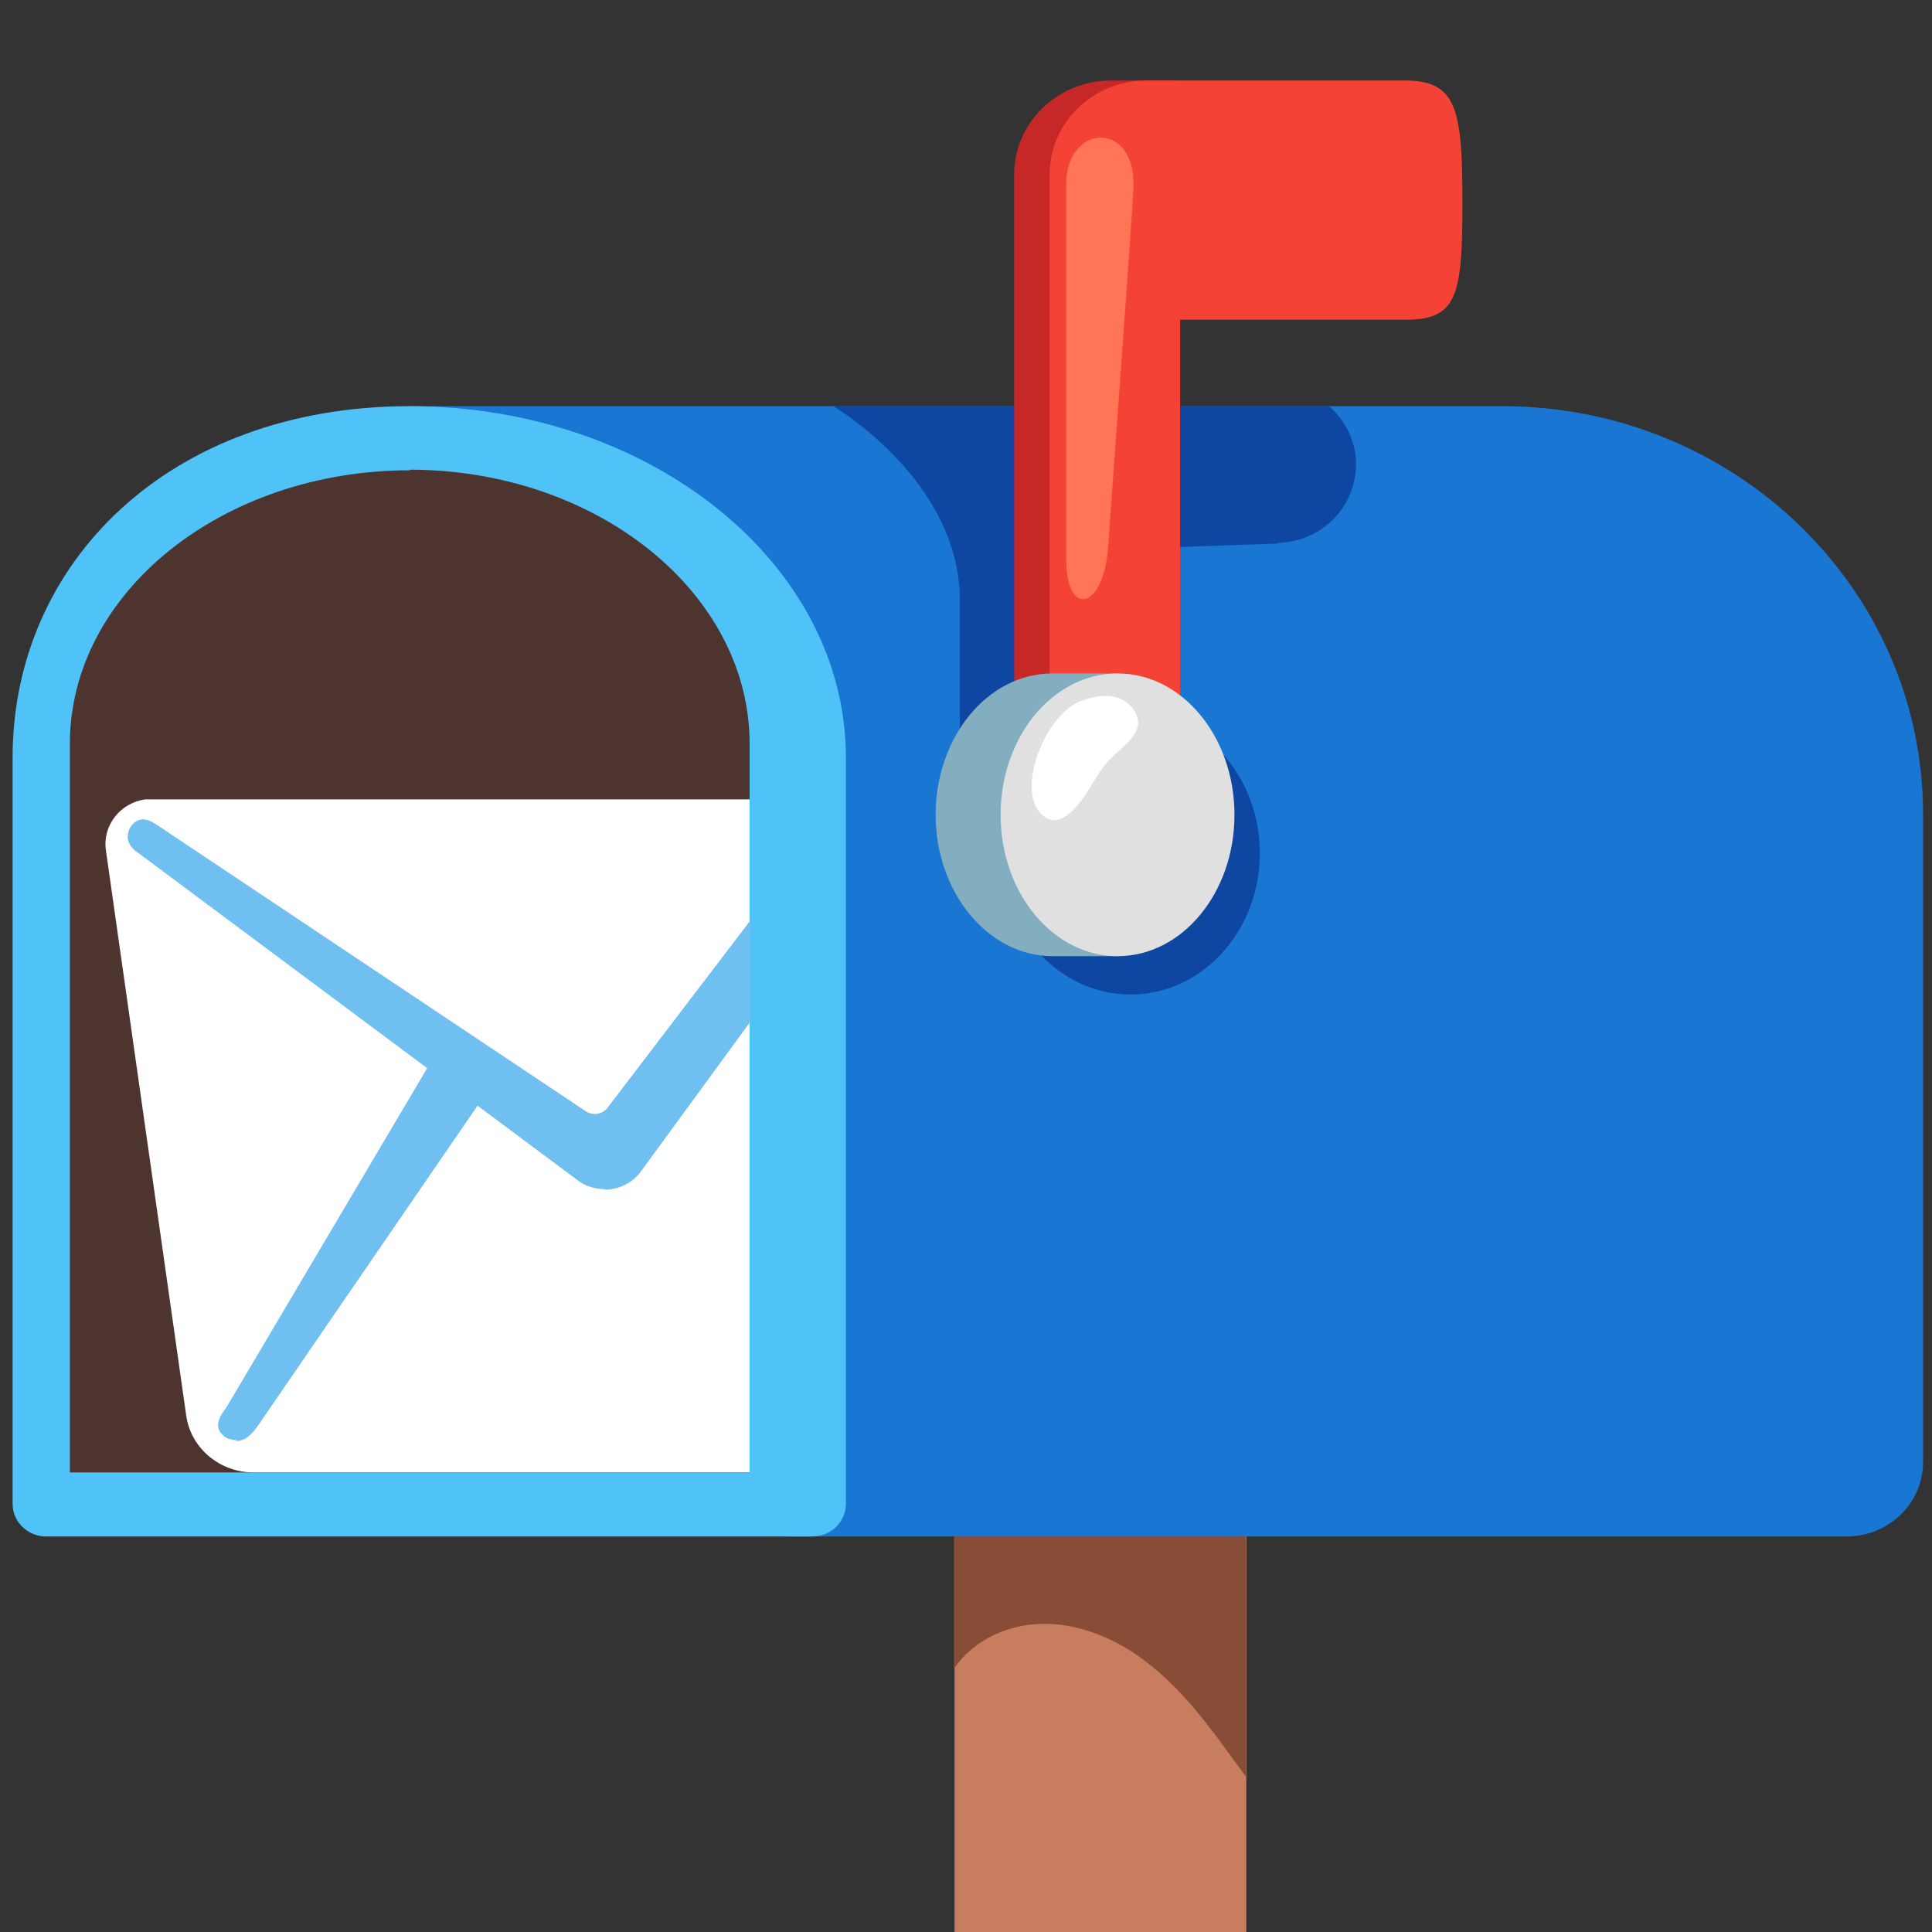 <svg width="48" height="48" viewBox="0 0 48 48" fill="none" xmlns="http://www.w3.org/2000/svg">
<rect x="0" y="0" width="48" height="48" fill="#333333" stroke="none"/>
<g clip-path="url(#clip0_288_17198)">
<path d="M23.715 32.742H30.964V48.014H23.715V32.742Z" fill="#C87D5E"/>
<path d="M30.949 36.596C30.303 35.572 29.438 34.705 28.352 34.136C27.677 33.781 26.929 33.581 26.18 33.51H24.919C24.508 33.553 24.097 33.624 23.701 33.738V41.459C24.053 40.933 24.64 40.563 25.271 40.421C26.371 40.165 27.545 40.578 28.44 41.26C29.335 41.928 30.01 42.838 30.656 43.734L30.949 44.132V36.61V36.596Z" fill="#874D36"/>
<path d="M10.173 11.57C14.868 11.57 18.683 14.641 18.683 18.424V36.667H1.663V18.424C1.663 14.641 5.478 11.57 10.173 11.57Z" fill="#4E342E"/>
<path d="M20.473 36.582H6.299C5.463 36.582 4.744 35.985 4.627 35.174L2.631 21.125C2.543 20.514 2.983 19.945 3.614 19.86C3.673 19.86 3.717 19.86 3.776 19.86H20.473V36.582Z" fill="white"/>
<path d="M37.317 10.091H10.173C10.173 10.091 19.505 11.2 19.505 18.822L19.549 38.174H45.871C46.927 38.174 47.778 37.35 47.778 36.326V20.229C47.778 14.627 43.098 10.091 37.317 10.091Z" fill="#1976D2"/>
<path d="M31.756 13.504L28.543 13.617L23.848 20.585V14.925C23.848 11.911 20.678 10.077 20.678 10.077H33.003L33.062 10.133C34.353 11.328 33.531 13.432 31.741 13.489L31.756 13.504Z" fill="#0D47A1"/>
<path d="M28.088 24.709C29.863 24.709 31.301 23.136 31.301 21.196C31.301 19.257 29.863 17.684 28.088 17.684C26.313 17.684 24.875 19.257 24.875 21.196C24.875 23.136 26.313 24.709 28.088 24.709Z" fill="#0D47A1"/>
<path d="M25.197 4.346V20.286C25.197 20.827 25.652 21.253 26.21 21.253H28.235C28.792 21.253 29.232 20.827 29.232 20.286V2H27.604C26.268 2 25.197 3.052 25.197 4.332V4.346Z" fill="#C62828"/>
<path d="M26.078 4.346V20.286H29.32V7.944H34.896C36.187 7.944 36.334 7.403 36.334 5.043C36.334 2.683 36.187 2 34.896 2H28.484C27.149 2 26.078 3.052 26.078 4.332V4.346Z" fill="#F44336"/>
<path d="M28.161 4.631C28.132 5.399 27.618 12.309 27.53 13.603C27.413 15.167 26.489 15.338 26.489 13.902V4.574C26.489 3.067 28.22 2.981 28.161 4.645V4.631Z" fill="#FF7555"/>
<path d="M27.765 16.731L27.794 23.756H26.151C24.552 23.756 23.246 22.177 23.246 20.244C23.246 18.31 24.537 16.731 26.151 16.731C27.765 16.731 27.765 16.731 27.765 16.731Z" fill="#82AEC0"/>
<path d="M27.765 23.756C29.37 23.756 30.67 22.183 30.67 20.244C30.67 18.304 29.37 16.731 27.765 16.731C26.161 16.731 24.86 18.304 24.86 20.244C24.86 22.183 26.161 23.756 27.765 23.756Z" fill="#E0E0E0"/>
<path d="M26.034 20.343C26.21 20.428 26.415 20.343 26.562 20.215C27.017 19.846 27.193 19.234 27.618 18.822C27.985 18.466 28.557 18.111 28.117 17.57C27.794 17.186 27.252 17.258 26.826 17.428C25.887 17.812 25.139 19.902 26.034 20.343Z" fill="white"/>
<path d="M10.173 11.669C14.824 11.669 18.624 14.726 18.624 18.48V36.582H1.736V18.48C1.736 14.726 5.522 11.684 10.188 11.684M10.188 10.091C4.201 10.091 0.313 13.987 0.313 18.822V37.364C0.313 37.819 0.695 38.174 1.149 38.174H20.179C20.649 38.174 21.016 37.805 21.016 37.364V18.822C21.016 14.001 16.159 10.091 10.173 10.091H10.188Z" fill="#4FC3F7"/>
<path d="M5.727 35.544C5.492 35.43 5.683 35.202 5.815 34.989L11.097 26.059L12.139 26.671L6.255 35.245C6.109 35.473 5.962 35.657 5.727 35.529V35.544Z" fill="#6FBFF0"/>
<path d="M5.874 35.785C5.874 35.785 5.727 35.771 5.639 35.729C5.507 35.657 5.448 35.558 5.434 35.501C5.375 35.316 5.492 35.146 5.61 34.989L5.654 34.918L11.039 25.818L12.432 26.642L6.431 35.387C6.329 35.529 6.153 35.8 5.874 35.8V35.785ZM11.185 26.344L5.947 35.188C5.947 35.188 5.83 35.359 5.83 35.402C5.83 35.402 5.918 35.43 6.109 35.16L11.89 26.742L11.2 26.329L11.185 26.344Z" fill="#6FBFF0"/>
<path d="M14.516 29.188L3.541 21.026C3.409 20.94 3.292 20.77 3.424 20.613C3.541 20.485 3.644 20.556 3.834 20.67L14.472 27.766C14.736 27.922 15.088 27.851 15.279 27.609L18.448 23.443V25.306L15.763 28.96C15.47 29.344 14.927 29.444 14.516 29.173V29.188Z" fill="#6FBFF0"/>
<path d="M15.015 29.543C14.809 29.543 14.589 29.486 14.399 29.358L3.424 21.182C3.292 21.097 3.189 20.969 3.174 20.827C3.174 20.741 3.174 20.628 3.277 20.5C3.497 20.244 3.732 20.386 3.908 20.5L14.575 27.623C14.751 27.723 14.985 27.68 15.103 27.51L18.639 22.874V25.391L18.595 25.448L15.925 29.102C15.704 29.401 15.367 29.557 15.015 29.557V29.543ZM14.619 29.045C14.941 29.244 15.367 29.173 15.587 28.875L18.228 25.263V24.04L15.426 27.737C15.176 28.064 14.721 28.15 14.354 27.936L3.717 20.827C3.644 20.784 3.57 20.741 3.541 20.741C3.541 20.798 3.585 20.841 3.644 20.869L14.619 29.045Z" fill="#6FBFF0"/>
</g>
<defs>
<clipPath id="clip0_288_17198">
<rect width="48" height="48" fill="white"/>
</clipPath>
</defs>
</svg>
